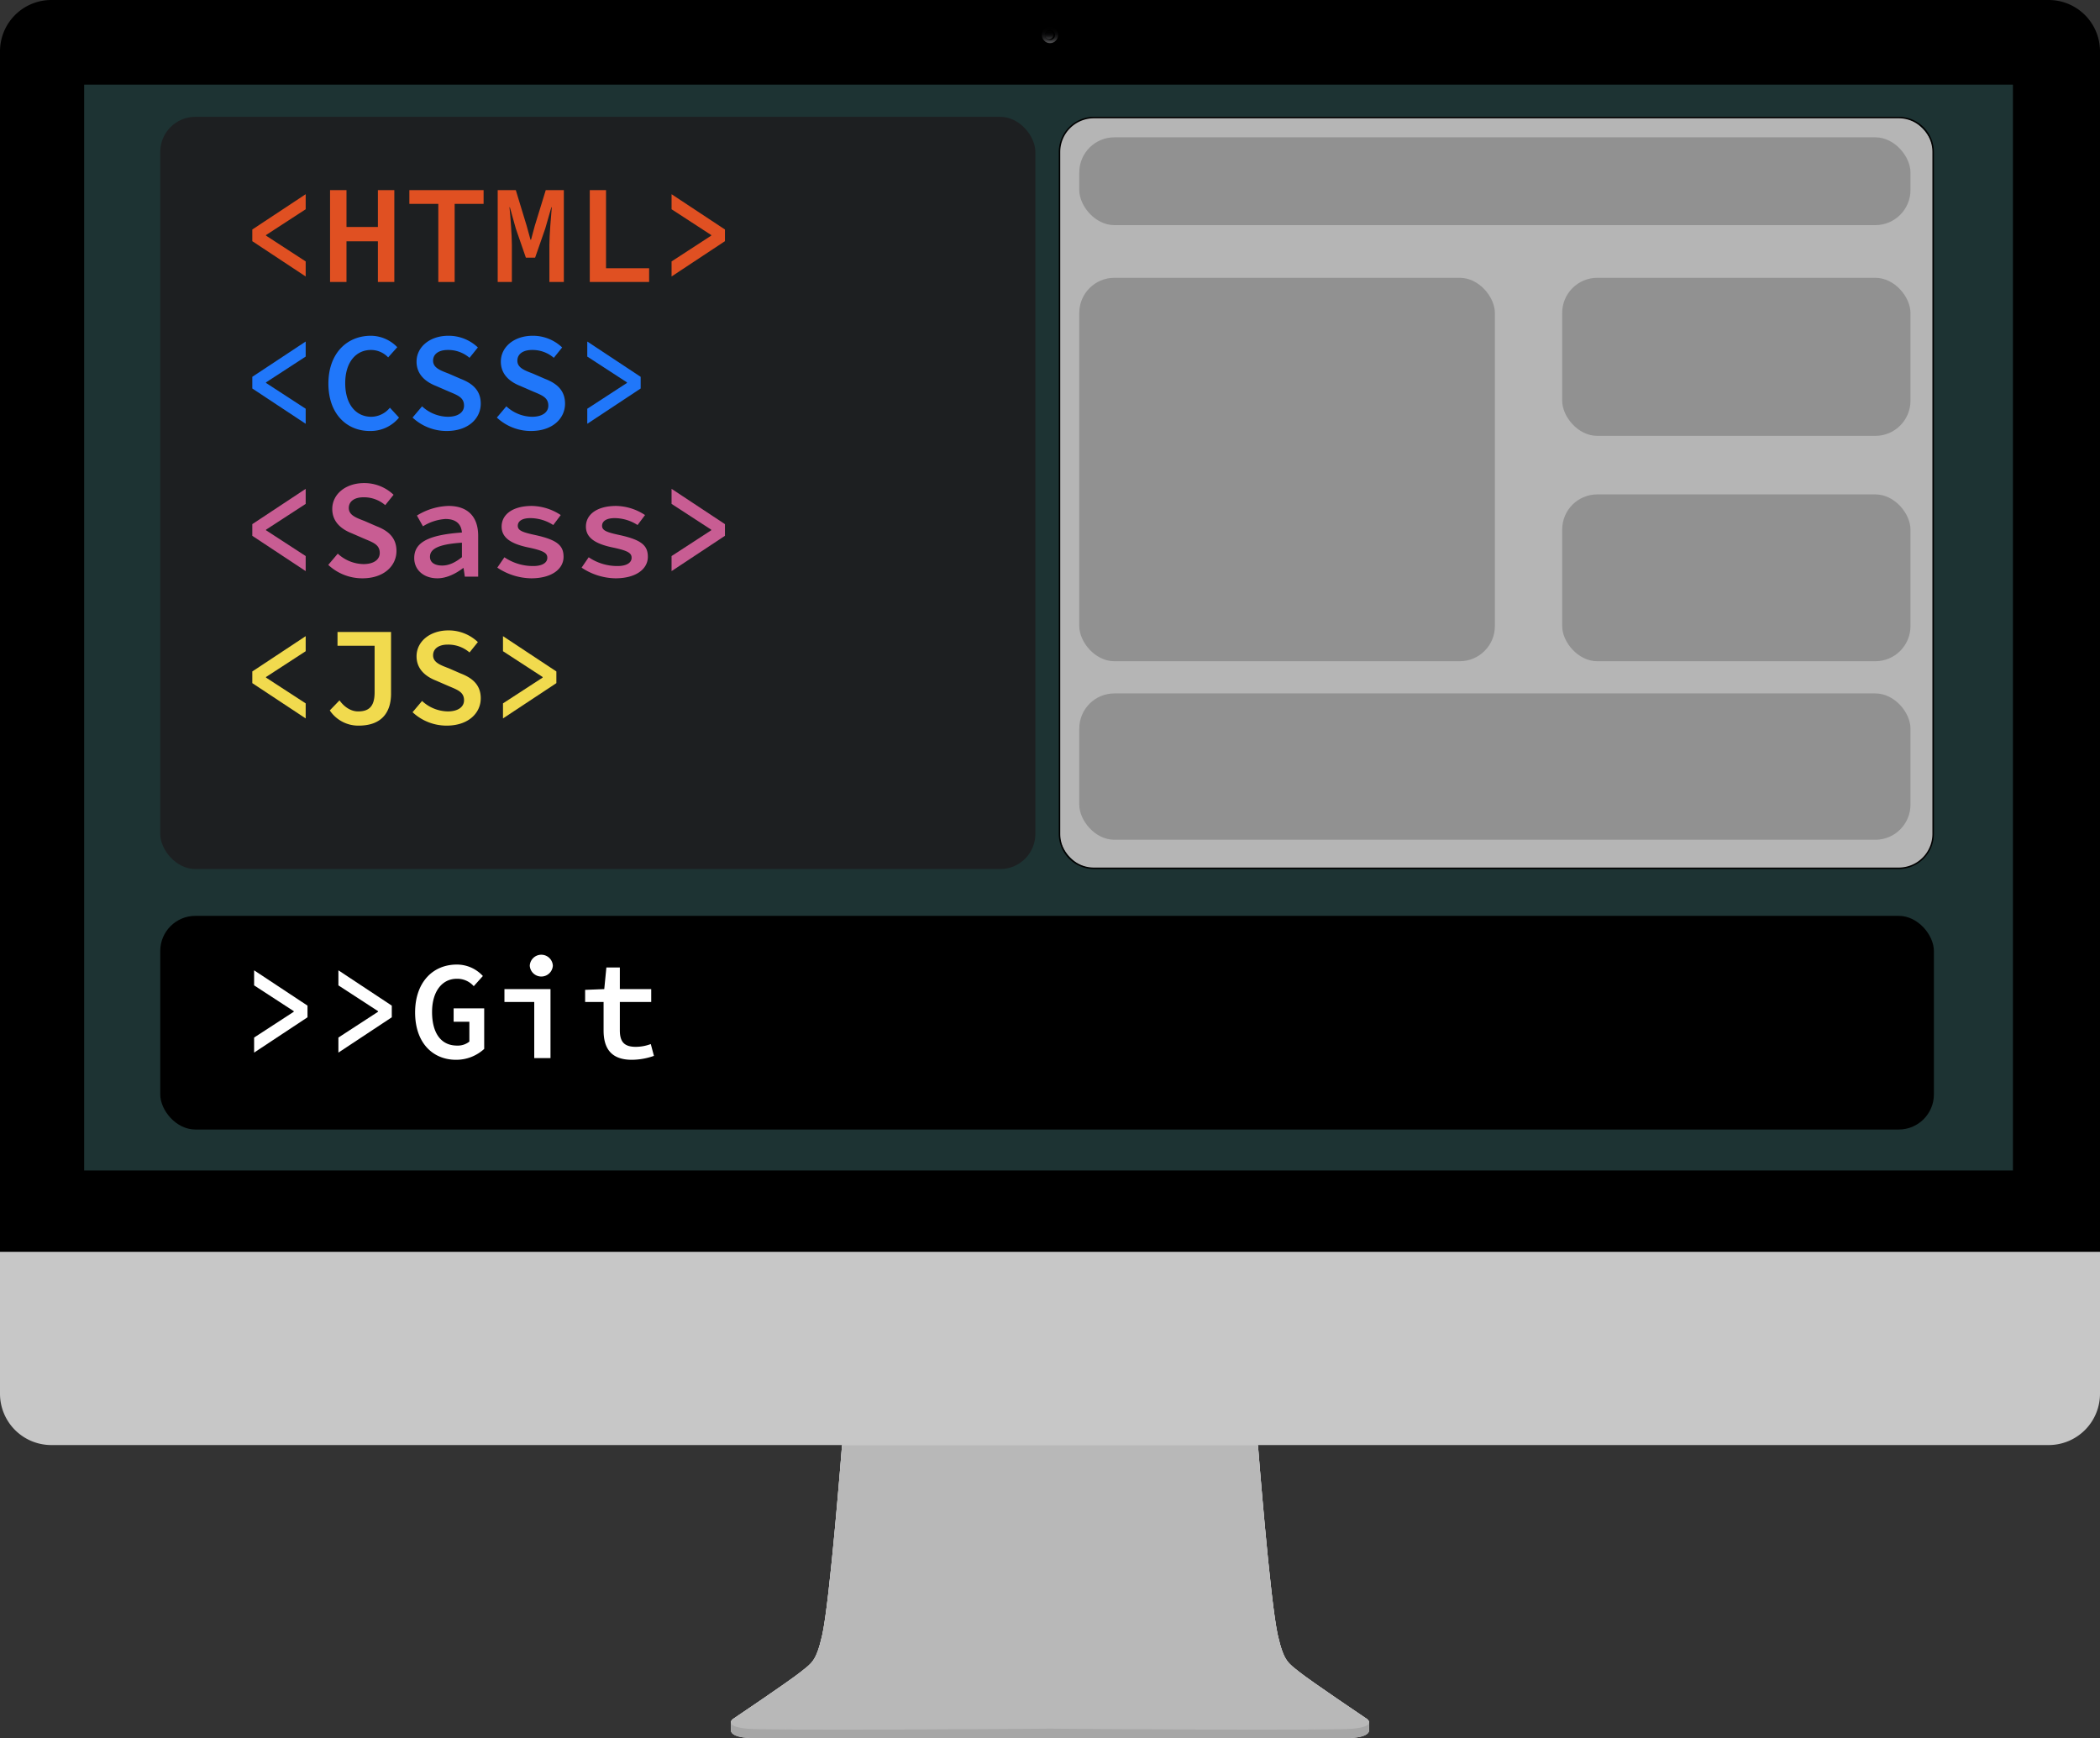 <svg xmlns="http://www.w3.org/2000/svg" xmlns:xlink="http://www.w3.org/1999/xlink" viewBox="0 0 717.51 593.835"><rect x="0" y="0" width="717.51" height="593.835" fill="#333333" stroke="none"/><defs><style>.cls-1{isolation:isolate;}.cls-2{fill:#d9d9db;}.cls-3{fill:#a6a6a6;mix-blend-mode:multiply;}.cls-4{fill:#b8b8b8;}.cls-5{fill:#c7c7c7;}.cls-6{fill:url(#名称未設定グラデーション_5);}.cls-7{fill:url(#名称未設定グラデーション_5-2);}.cls-8{fill:#1d3333;}.cls-9{fill:#1d1f21;}.cls-10{fill:#e05022;}.cls-11{fill:#2077fa;}.cls-12{fill:#c85d93;}.cls-13{fill:#f1da4e;}.cls-14{fill:#fff;}.cls-15{fill:#b5b5b5;}.cls-16{fill:#919191;}</style><linearGradient id="名称未設定グラデーション_5" x1="358.755" y1="8.918" x2="358.755" y2="14.725" gradientUnits="userSpaceOnUse"><stop offset="0"/><stop offset="0.288" stop-color="#030303"/><stop offset="0.481" stop-color="#0b0b0c"/><stop offset="0.646" stop-color="#1a1a1b"/><stop offset="0.795" stop-color="#2e2e30"/><stop offset="0.932" stop-color="#49494b"/><stop offset="1" stop-color="#59595c"/></linearGradient><linearGradient id="名称未設定グラデーション_5-2" x1="358.453" y1="10.234" x2="358.453" y2="13.743" xlink:href="#名称未設定グラデーション_5"/></defs><title>Porfolio_Desktop</title><g class="cls-1"><g id="Main_Container" data-name="Main Container"><g id="Desktop"><g id="Base"><path class="cls-2" d="M749.019,694.383v-2.722H530.981v2.722s-.233,2.534,7.759,2.534H741.261C749.253,696.917,749.019,694.383,749.019,694.383Z" transform="translate(-281.245 -103.083)"/><path class="cls-2" d="M748.278,690.387s-19.102-12.865-23.001-15.984-5.36-3.606-7.407-12.475c-2.662-11.534-6.822-65.125-6.822-65.125H568.952s-4.161,53.59-6.822,65.125c-2.047,8.869-3.509,9.356-7.407,12.475s-23.001,15.984-23.001,15.984-3.509,2.534,4.678,3.314,103.6,0,103.6,0,95.413.78,103.6,0S748.278,690.387,748.278,690.387Z" transform="translate(-281.245 -103.083)"/><path class="cls-2" d="M710.123,597.804c.581,7.376,4.285,53.57,6.773,64.35,1.956,8.475,3.486,9.675,6.839,12.306.29.228.596.467.917.725,3.886,3.109,22.286,15.506,23.04,16.014a1.295,1.295,0,0,1,.32.362c-.135.152-.912.803-4.507,1.145-2.383.227-12.612.342-30.403.342-30.341,0-72.67-.343-73.11-.346-.424.004-42.753.346-73.094.346-17.791,0-28.02-.115-30.403-.342-3.595-.342-4.372-.993-4.507-1.145a1.225,1.225,0,0,1,.293-.344c.781-.526,19.181-12.924,23.067-16.032.322-.258.627-.497.917-.725,3.353-2.631,4.884-3.832,6.839-12.306,2.488-10.78,6.192-56.973,6.773-64.35H710.123m.925-1H568.952s-4.161,53.59-6.822,65.125c-2.047,8.869-3.509,9.356-7.407,12.475s-23.001,15.984-23.001,15.984-3.509,2.534,4.678,3.314c2.729.26,15.151.346,30.498.346,30.696,0,73.102-.346,73.102-.346s42.406.346,73.102.346c15.351,0,27.768-.087,30.498-.346,8.187-.78,4.678-3.314,4.678-3.314s-19.102-12.865-23.001-15.984-5.36-3.606-7.407-12.475c-2.662-11.534-6.822-65.125-6.822-65.125Z" transform="translate(-281.245 -103.083)"/><path class="cls-3" d="M749.019,694.383v-2.722H530.981v2.722s-.233,2.534,7.759,2.534H741.261C749.253,696.917,749.019,694.383,749.019,694.383Z" transform="translate(-281.245 -103.083)"/><path class="cls-4" d="M748.278,690.387s-19.102-12.865-23.001-15.984-5.36-3.606-7.407-12.475c-2.662-11.534-6.822-65.125-6.822-65.125H568.952s-4.161,53.59-6.822,65.125c-2.047,8.869-3.509,9.356-7.407,12.475s-23.001,15.984-23.001,15.984-3.509,2.534,4.678,3.314,103.6,0,103.6,0,95.413.78,103.6,0S748.278,690.387,748.278,690.387Z" transform="translate(-281.245 -103.083)"/></g><path id="Bottom" class="cls-5" d="M281.245,579.261a17.543,17.543,0,0,0,17.543,17.543H981.212a17.543,17.543,0,0,0,17.543-17.543V530.76h-717.51Z" transform="translate(-281.245 -103.083)"/><path id="Border" d="M981.212,103.083H298.788a17.543,17.543,0,0,0-17.543,17.543V530.76h717.51V120.626A17.543,17.543,0,0,0,981.212,103.083Z" transform="translate(-281.245 -103.083)"/><g id="Camera"><circle class="cls-6" cx="358.755" cy="11.956" r="2.774"/><circle cx="358.755" cy="11.956" r="1.722"/><circle class="cls-7" cx="358.453" cy="11.956" r="1.42"/></g><g id="_YOUR_SCREEN_HERE_" data-name="[YOUR SCREEN HERE]"><rect id="Screen-BG" class="cls-8" x="28.755" y="28.917" width="659" height="371"/><g id="Window--Bottom"><rect x="54.755" y="312.917" width="606" height="73" rx="12" ry="12"/></g><rect id="Window--Left" class="cls-9" x="54.755" y="39.917" width="299" height="257" rx="12" ry="12"/><g id="Code"><path class="cls-10" d="M367.449,185.484v-3.988l18.24-12.062v5.144l-13.556,8.816v.192l13.556,8.816v5.144Z" transform="translate(-281.245 -103.083)"/><path class="cls-10" d="M394.016,168.042h5.613v12.589h10.731V168.042h5.613v31.385h-5.613V185.523H399.629v13.904h-5.613Z" transform="translate(-281.245 -103.083)"/><path class="cls-10" d="M431.003,172.737h-9.888V168.042h25.359v4.695h-9.888v26.69h-5.583Z" transform="translate(-281.245 -103.083)"/><path class="cls-10" d="M451.297,168.042H457.48l3.729,12.243,1.29,4.701h.192l1.259-4.701,3.76-12.243h6.183v31.385H468.959V186.765c0-3.301.551-9.823.814-12.864h-.144l-2.093,7.29L464.08,191.11h-3.162l-3.43-9.918-2.036-7.29h-.131c.323,3.041.813,9.562.813,12.864v12.662h-4.836Z" transform="translate(-281.245 -103.083)"/><path class="cls-10" d="M482.756,168.042h5.552v26.691h14.725v4.694H482.756Z" transform="translate(-281.245 -103.083)"/><path class="cls-10" d="M510.7,192.402l13.556-8.816v-.192L510.7,174.578v-5.144l18.24,12.062v3.988l-18.24,12.062Z" transform="translate(-281.245 -103.083)"/><path class="cls-11" d="M367.449,235.817v-3.988l18.24-12.062v5.144l-13.556,8.816v.192l13.556,8.816v5.144Z" transform="translate(-281.245 -103.083)"/><path class="cls-11" d="M393.45,234.156c0-10.252,6.239-16.356,14.536-16.356a12.616,12.616,0,0,1,8.993,3.911l-3.115,3.478a8.022,8.022,0,0,0-5.878-2.533c-5.207,0-8.791,4.302-8.791,11.334,0,7.163,3.584,11.491,8.933,11.491a8.318,8.318,0,0,0,6.334-3.103l3.115,3.382a12.551,12.551,0,0,1-10.009,4.578C399.79,250.337,393.45,244.57,393.45,234.156Z" transform="translate(-281.245 -103.083)"/><path class="cls-11" d="M422.205,245.751l3.246-3.841a13.267,13.267,0,0,0,8.758,3.571c3.651,0,5.583-1.606,5.583-3.799,0-2.796-2.149-3.545-5.211-4.836l-4.314-1.875c-3.296-1.283-6.698-3.72-6.698-8.324,0-4.995,4.497-8.846,10.902-8.846a14.471,14.471,0,0,1,10.049,3.994l-2.852,3.543a11.123,11.123,0,0,0-7.464-2.682c-2.979,0-4.987,1.341-4.987,3.662,0,2.442,2.505,3.335,5.352,4.427l4.117,1.792c3.994,1.536,6.819,3.92,6.819,8.454,0,5.098-4.294,9.347-11.63,9.347A17.028,17.028,0,0,1,422.205,245.751Z" transform="translate(-281.245 -103.083)"/><path class="cls-11" d="M451.004,245.751l3.246-3.841a13.267,13.267,0,0,0,8.758,3.571c3.651,0,5.583-1.606,5.583-3.799,0-2.796-2.149-3.545-5.211-4.836l-4.314-1.875c-3.296-1.283-6.698-3.72-6.698-8.324,0-4.995,4.497-8.846,10.902-8.846a14.471,14.471,0,0,1,10.049,3.994l-2.852,3.543a11.124,11.124,0,0,0-7.464-2.682c-2.979,0-4.987,1.341-4.987,3.662,0,2.442,2.505,3.335,5.352,4.427l4.117,1.792c3.994,1.536,6.819,3.92,6.819,8.454,0,5.098-4.295,9.347-11.63,9.347A17.028,17.028,0,0,1,451.004,245.751Z" transform="translate(-281.245 -103.083)"/><path class="cls-11" d="M481.9,242.735l13.556-8.816v-.192L481.9,224.912v-5.144l18.24,12.062v3.988l-18.24,12.062Z" transform="translate(-281.245 -103.083)"/><path class="cls-12" d="M367.449,286.15v-3.988l18.24-12.062v5.144l-13.556,8.816v.192l13.556,8.816v5.144Z" transform="translate(-281.245 -103.083)"/><path class="cls-12" d="M393.405,296.084l3.246-3.841a13.267,13.267,0,0,0,8.758,3.571c3.651,0,5.583-1.606,5.583-3.799,0-2.796-2.149-3.545-5.212-4.836l-4.313-1.875c-3.296-1.283-6.698-3.72-6.698-8.324,0-4.995,4.497-8.846,10.902-8.846a14.47,14.47,0,0,1,10.049,3.994l-2.852,3.543a11.123,11.123,0,0,0-7.464-2.682c-2.979,0-4.987,1.341-4.987,3.662,0,2.442,2.505,3.335,5.352,4.427l4.117,1.792c3.994,1.536,6.819,3.92,6.819,8.454,0,5.098-4.294,9.347-11.63,9.347A17.028,17.028,0,0,1,393.405,296.084Z" transform="translate(-281.245 -103.083)"/><path class="cls-12" d="M422.776,293.763c0-5.285,4.65-7.918,16.293-8.737-.197-2.64-1.768-4.623-5.611-4.623a16.448,16.448,0,0,0-7.702,2.502l-2.06-3.675a21.646,21.646,0,0,1,10.787-3.29c6.543,0,10.139,3.634,10.139,10.2v13.953h-4.563l-.424-2.921h-.162c-2.474,1.91-5.64,3.498-8.799,3.498C426.077,300.67,422.776,297.852,422.776,293.763Zm16.293-.312v-4.956c-8.47.557-10.913,2.295-10.913,4.839,0,2.076,1.837,2.974,4.172,2.974C434.705,296.308,436.892,295.201,439.069,293.451Z" transform="translate(-281.245 -103.083)"/><path class="cls-12" d="M451.161,297.022l2.423-3.539a17.379,17.379,0,0,0,9.865,2.992c3.267,0,4.799-1.244,4.799-2.807,0-1.547-1.036-2.408-6.526-3.545-6.291-1.318-9.085-3.541-9.085-7.134,0-4.097,3.735-7.047,10.331-7.047a18.436,18.436,0,0,1,9.867,3.117l-2.554,3.408a14.532,14.532,0,0,0-7.807-2.36c-3.056,0-4.319,1.179-4.319,2.621,0,1.663,1.734,2.246,6.147,3.201,7.535,1.663,9.495,3.671,9.495,7.412,0,4.057-3.908,7.33-11.074,7.33A21.327,21.327,0,0,1,451.161,297.022Z" transform="translate(-281.245 -103.083)"/><path class="cls-12" d="M479.961,297.022l2.423-3.539a17.379,17.379,0,0,0,9.865,2.992c3.267,0,4.799-1.244,4.799-2.807,0-1.547-1.036-2.408-6.526-3.545-6.291-1.318-9.085-3.541-9.085-7.134,0-4.097,3.735-7.047,10.331-7.047a18.436,18.436,0,0,1,9.867,3.117l-2.554,3.408a14.532,14.532,0,0,0-7.807-2.36c-3.056,0-4.319,1.179-4.319,2.621,0,1.663,1.734,2.246,6.147,3.201,7.535,1.663,9.495,3.671,9.495,7.412,0,4.057-3.908,7.33-11.074,7.33A21.327,21.327,0,0,1,479.961,297.022Z" transform="translate(-281.245 -103.083)"/><path class="cls-12" d="M510.7,293.068l13.556-8.816v-.192L510.7,275.245V270.1l18.24,12.062V286.15l-18.24,12.062Z" transform="translate(-281.245 -103.083)"/><path class="cls-13" d="M367.449,336.484v-3.988l18.24-12.062v5.144l-13.556,8.816v.192l13.556,8.816v5.144Z" transform="translate(-281.245 -103.083)"/><path class="cls-13" d="M393.923,345.806l3.319-3.435c1.807,2.502,4.109,3.776,6.363,3.776,3.812,0,5.635-1.815,5.635-6.542V323.707H396.563v-4.695H414.854v21.053c0,5.997-2.834,10.939-11.082,10.939A11.693,11.693,0,0,1,393.923,345.806Z" transform="translate(-281.245 -103.083)"/><path class="cls-13" d="M422.205,346.418l3.246-3.841a13.267,13.267,0,0,0,8.758,3.571c3.651,0,5.583-1.606,5.583-3.799,0-2.796-2.149-3.545-5.211-4.836l-4.314-1.875c-3.296-1.283-6.698-3.72-6.698-8.324,0-4.995,4.497-8.846,10.902-8.846A14.471,14.471,0,0,1,444.521,322.46l-2.852,3.543a11.123,11.123,0,0,0-7.464-2.682c-2.979,0-4.987,1.341-4.987,3.662,0,2.442,2.505,3.335,5.352,4.427l4.117,1.792c3.994,1.536,6.819,3.92,6.819,8.454,0,5.098-4.294,9.347-11.63,9.347A17.028,17.028,0,0,1,422.205,346.418Z" transform="translate(-281.245 -103.083)"/><path class="cls-13" d="M453.101,343.402l13.556-8.816v-.192l-13.556-8.816v-5.144l18.24,12.062v3.988l-18.24,12.062Z" transform="translate(-281.245 -103.083)"/><path class="cls-14" d="M368.068,457.574l13.556-8.816v-.191L368.068,439.75v-5.144l18.241,12.062v3.988l-18.241,12.063Z" transform="translate(-281.245 -103.083)"/><path class="cls-14" d="M396.867,457.574l13.556-8.816v-.191L396.867,439.75v-5.144l18.24,12.062v3.988l-18.24,12.063Z" transform="translate(-281.245 -103.083)"/><path class="cls-14" d="M423.075,448.995c0-10.317,6.091-16.356,14.234-16.356a12.001,12.001,0,0,1,8.918,3.911l-3.115,3.478a7.464,7.464,0,0,0-5.803-2.532c-4.988,0-8.441,4.302-8.441,11.334,0,7.163,3.011,11.49,8.539,11.49a6.282,6.282,0,0,0,4.208-1.366v-6.781h-5.377v-4.564h10.443V461.457a14.102,14.102,0,0,1-9.603,3.719C429.122,465.176,423.075,459.409,423.075,448.995Z" transform="translate(-281.245 -103.083)"/><path class="cls-14" d="M463.782,445.42H453.598v-4.397H469.335V464.6h-5.553Zm-1.531-12.401a3.949,3.949,0,0,1,7.887,0,3.951,3.951,0,0,1-7.887,0Z" transform="translate(-281.245 -103.083)"/><path class="cls-14" d="M487.473,455.121V445.42h-6.308v-4.14l6.54-.258.722-7.383h4.599v7.383h10.72V445.42h-10.72v9.679c0,3.895,1.463,5.649,5.446,5.649a14.654,14.654,0,0,0,5.128-.95l1.076,4.038a22.99,22.99,0,0,1-7.543,1.34C489.928,465.176,487.473,461.129,487.473,455.121Z" transform="translate(-281.245 -103.083)"/></g><g id="Window--Right"><g id="Window_BG"><rect class="cls-15" x="362.005" y="40.167" width="298.5" height="256.5" rx="11.75" ry="11.75"/><path d="M930,143.5A11.513,11.513,0,0,1,941.5,155V388A11.513,11.513,0,0,1,930,399.5H655A11.513,11.513,0,0,1,643.5,388V155A11.513,11.513,0,0,1,655,143.5H930m0-.5H655a12.035,12.035,0,0,0-12,12V388a12.035,12.035,0,0,0,12,12H930a12.035,12.035,0,0,0,12-12V155a12.035,12.035,0,0,0-12-12Z" transform="translate(-281.245 -103.083)"/></g><g id="WR_Header"><rect class="cls-16" x="368.755" y="46.917" width="284" height="30" rx="12" ry="12"/></g><g id="WR_left"><rect class="cls-16" x="368.755" y="94.917" width="142" height="131" rx="12" ry="12"/></g><g id="WR_Right--upper"><rect class="cls-16" x="533.755" y="94.917" width="119" height="54" rx="12" ry="12"/></g><g id="WR_Right--lower"><rect class="cls-16" x="533.755" y="168.917" width="119" height="57" rx="12" ry="12"/></g><g id="WR_Footer"><rect class="cls-16" x="368.755" y="236.917" width="284" height="50" rx="12" ry="12"/></g></g></g></g></g></g></svg>